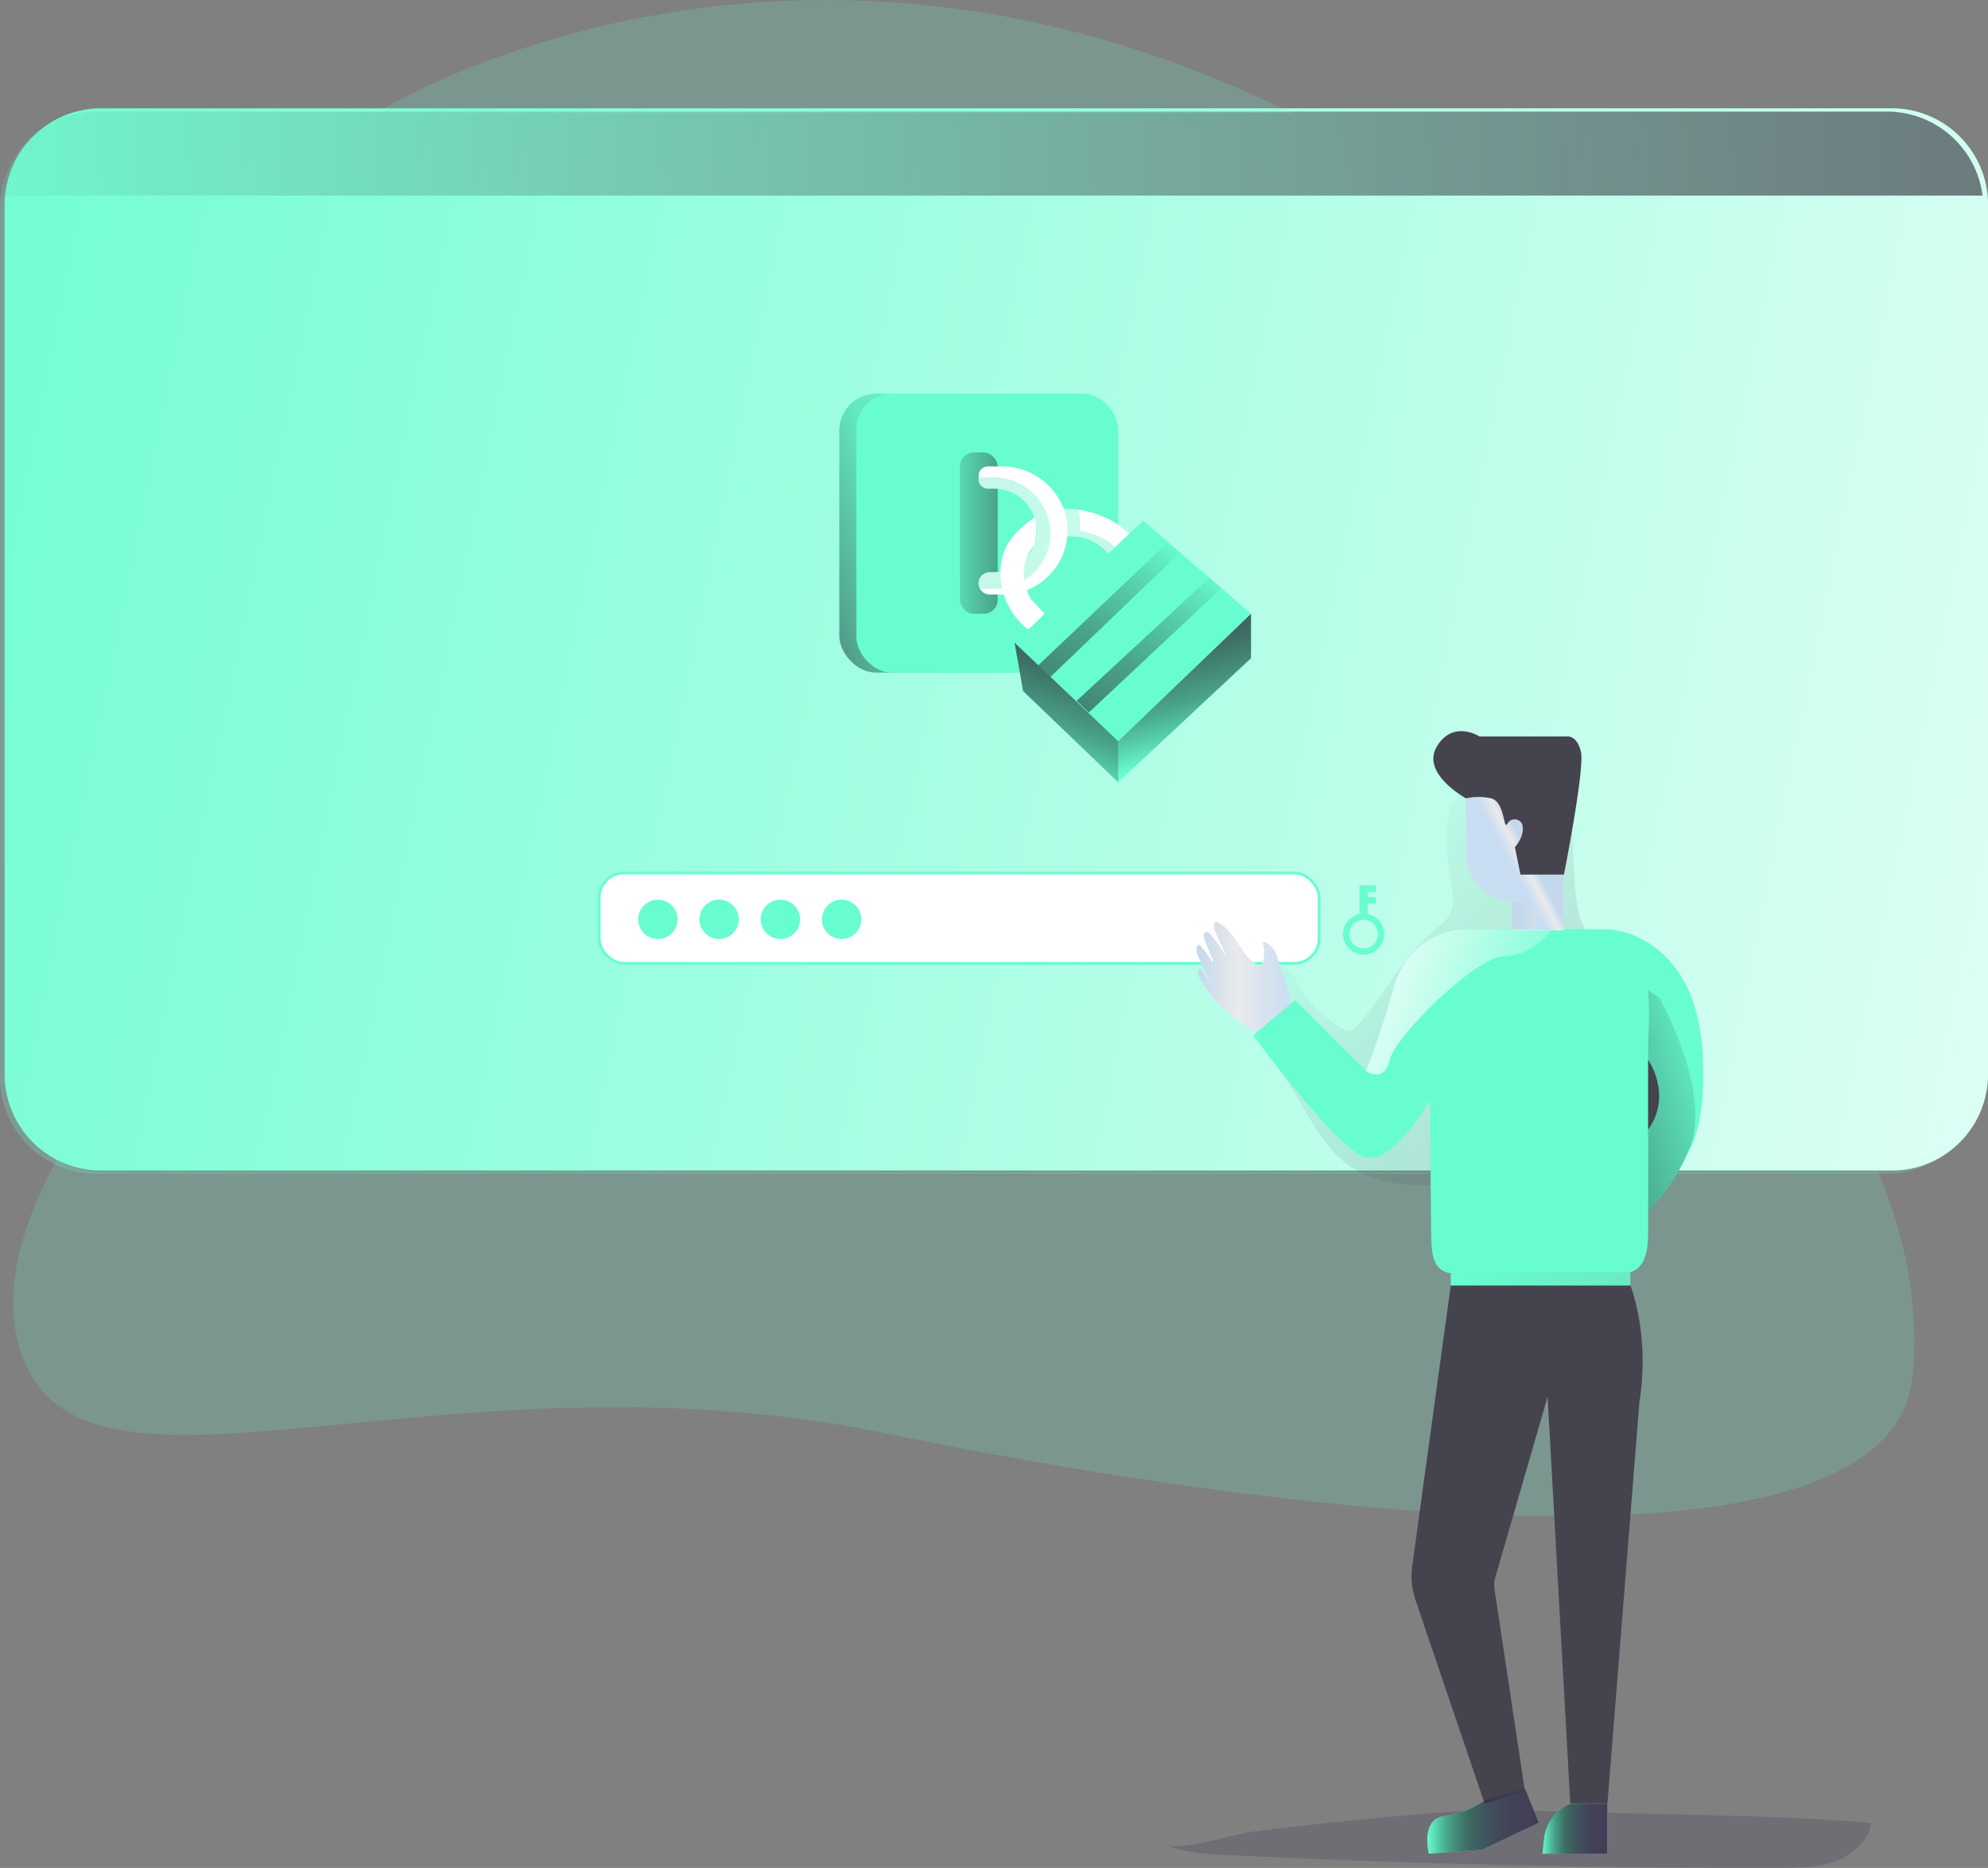 <svg xmlns="http://www.w3.org/2000/svg" xmlns:xlink="http://www.w3.org/1999/xlink" viewBox="0 0 635.4 597" id="Authentication">
  <rect x="0" y="0" width="635.4" height="597" fill="#808080" stroke="none"/>
  <defs>
    <linearGradient id="a" x1="95.1" x2="729.02" y1="205.4" y2="205.4" gradientUnits="userSpaceOnUse">
      <stop offset="0" stop-color="#68fdd0" class="stopColor68e1fd svgShape"></stop>
      <stop offset="1" stop-color="#69ebc3" class="stopColor69b9eb svgShape"></stop>
    </linearGradient>
    <linearGradient id="d" x1="4.71" x2="969.31" y1="120.92" y2="317.8" gradientUnits="userSpaceOnUse">
      <stop offset="0" stop-color="#ffffff" stop-opacity="0" class="stopColorffffff svgShape"></stop>
      <stop offset="1" stop-color="#ffffff" class="stopColorffffff svgShape"></stop>
    </linearGradient>
    <linearGradient id="e" x1="40.96" x2="1173.8" y1="56.9" y2="33.99" gradientUnits="userSpaceOnUse">
      <stop offset=".02" stop-opacity="0"></stop>
      <stop offset=".99" stop-color="#423d56" class="stopColor3f3d56 svgShape"></stop>
    </linearGradient>
    <linearGradient id="f" x1="313.9" x2="117.26" y1="169.99" y2="244.19" gradientUnits="userSpaceOnUse">
      <stop offset="0" stop-color="#68fdd0" class="stopColor68e1fd svgShape"></stop>
      <stop offset=".01" stop-color="#67f9cc" class="stopColor67ddf9 svgShape"></stop>
      <stop offset=".12" stop-color="#63e6be" class="stopColor5cb3ce svgShape"></stop>
      <stop offset=".24" stop-color="#53a98f" class="stopColor538ea9 svgShape"></stop>
      <stop offset=".37" stop-color="#594c8b" class="stopColor4c718b svgShape"></stop>
      <stop offset=".5" stop-color="#4f4673" class="stopColor465a73 svgShape"></stop>
      <stop offset=".63" stop-color="#494263" class="stopColor424a63 svgShape"></stop>
      <stop offset=".79" stop-color="#454059" class="stopColor404059 svgShape"></stop>
      <stop offset=".99" stop-color="#423d56" class="stopColor3f3d56 svgShape"></stop>
    </linearGradient>
    <linearGradient xlink:href="#a" id="g" x1="433.19" x2="451.34" y1="169.79" y2="169.79"></linearGradient>
    <linearGradient id="b" x1="299.94" x2="402.51" y1="170.35" y2="170.68" gradientUnits="userSpaceOnUse">
      <stop offset="0" stop-opacity="0"></stop>
      <stop offset=".02" stop-color="#030304" stop-opacity=".04" class="stopColor030304 svgShape"></stop>
      <stop offset=".18" stop-color="#1a1821" stop-opacity=".39" class="stopColor181821 svgShape"></stop>
      <stop offset=".35" stop-color="#28262e" stop-opacity=".66" class="stopColor292839 svgShape"></stop>
      <stop offset=".53" stop-color="#383449" stop-opacity=".85" class="stopColor363449 svgShape"></stop>
      <stop offset=".73" stop-color="#403b53" stop-opacity=".96" class="stopColor3d3b53 svgShape"></stop>
      <stop offset=".99" stop-color="#423d56" class="stopColor3f3d56 svgShape"></stop>
    </linearGradient>
    <linearGradient xlink:href="#a" id="h" x1="447.14" x2="415.92" y1="169.19" y2="170.22"></linearGradient>
    <linearGradient xlink:href="#b" id="i" x1="332.98" x2="366.51" y1="248.71" y2="159.01"></linearGradient>
    <linearGradient xlink:href="#b" id="j" x1="383.62" x2="358.16" y1="240.51" y2="151.74"></linearGradient>
    <linearGradient xlink:href="#b" id="k" x1="371.63" x2="244.49" y1="170.23" y2="351.29"></linearGradient>
    <linearGradient xlink:href="#b" id="l" x1="385.52" x2="258.38" y1="179.98" y2="361.05"></linearGradient>
    <linearGradient xlink:href="#b" id="m" x1="520.26" x2="770.91" y1="273.9" y2="509.89"></linearGradient>
    <linearGradient xlink:href="#b" id="n" x1="643.36" x2="429.63" y1="334.68" y2="397.79"></linearGradient>
    <linearGradient id="c" x1="477.51" x2="507.97" y1="313.17" y2="313.17" gradientUnits="userSpaceOnUse">
      <stop offset="0" stop-color="#c4d8ec" class="stopColorecc4d7 svgShape"></stop>
      <stop offset=".42" stop-color="#e9eaeb" class="stopColorefd4d1 svgShape"></stop>
      <stop offset="1" stop-color="#c9ddf2" class="stopColorf2eac9 svgShape"></stop>
    </linearGradient>
    <linearGradient xlink:href="#a" id="o" x1="463.69" x2="521.1" y1="408.74" y2="408.74"></linearGradient>
    <linearGradient xlink:href="#c" id="p" x1="486.41" x2="513.62" y1="276.32" y2="275.83"></linearGradient>
    <linearGradient xlink:href="#c" id="q" x1="583.1" x2="577.49" y1="271.91" y2="274.87"></linearGradient>
    <linearGradient id="r" x1="595.75" x2="525" y1="333.25" y2="305.55" gradientUnits="userSpaceOnUse">
      <stop offset="0" stop-color="#ffffff" stop-opacity="0" class="stopColorffffff svgShape"></stop>
      <stop offset="1" stop-color="#ffffff" class="stopColorffffff svgShape"></stop>
    </linearGradient>
    <linearGradient xlink:href="#b" id="s" x1="551.28" x2="587" y1="581.96" y2="581.96"></linearGradient>
    <linearGradient xlink:href="#b" id="t" x1="588.07" x2="608.85" y1="584.48" y2="584.48"></linearGradient>
  </defs>
  <path fill="#261d41" d="M372.34 589.54c6.45 2.66 13.58 3.05 20.54 3.38q88.11 4.25 176.34 4.07c5.88 0 11.89-.06 17.4-2.1s10.5-6.52 11.47-12.32c-36.83-2.86-73.92-2.58-110.62-3.94-19.24-.71-39.22 1.7-58.36 3.53q-14.55 1.4-29.05 3.28c-6.08.8-22.31 6.33-27.72 4.1Z" opacity=".18" class="color1d2741 svgShape"></path>
  <path fill="#68fdd0" d="m487.37 571.45 4.53 11.13-18.3 8.66-16.9 1.23s-2.89-11.13 5-12.12a27.15 27.15 0 0 0 12.78-4.94ZM501.9 576.48a13.73 13.73 0 0 0-8.42 11.3l-.49 4.69h20.78v-16Z" class="color68e1fd svgShape"></path>
  <path fill="url(#a)" d="M729 66.46v277.88a30.78 30.78 0 0 1-30.79 30.79H125.89a30.79 30.79 0 0 1-30.79-30.79V66.46a30.83 30.83 0 0 1 30.79-30.79h572.34A30.83 30.83 0 0 1 729 66.46Z" opacity=".22" style="isolation:isolate" transform="translate(-95.1)"></path>
  <path fill="#68fdd0" d="M635.4 65.43V343.3a30.8 30.8 0 0 1-24.33 30.12 31.16 31.16 0 0 1-6.45.67H32.28a30.78 30.78 0 0 1-30.8-30.79V65.43a30.83 30.83 0 0 1 30.8-30.8h572.34a30.78 30.78 0 0 1 30.52 26.83 28.88 28.88 0 0 1 .26 3.97Z" class="color68e1fd svgShape"></path>
  <path fill="url(#d)" d="M730.5 65.43V343.3a30.8 30.8 0 0 1-24.33 30.12 31.16 31.16 0 0 1-6.45.67H127.38a30.78 30.78 0 0 1-30.8-30.79V65.43a30.83 30.83 0 0 1 30.8-30.8h572.34a30.78 30.78 0 0 1 30.52 26.83 28.88 28.88 0 0 1 .26 3.97Z" style="isolation:isolate" transform="translate(-95.1)"></path>
  <path fill="url(#e)" d="M728.76 62.5H95.36a30.79 30.79 0 0 1 30.53-26.83h572.34a30.78 30.78 0 0 1 30.53 26.83Z" style="isolation:isolate" transform="translate(-95.1)"></path>
  <rect width="230.1" height="28.87" x="191.52" y="279.01" fill="#ffffff" stroke="#68fdd0" stroke-miterlimit="10" stroke-width=".88" rx="7.92" class="colorffffff svgShape colorStroke68e1fd svgStroke"></rect>
  <circle cx="210.28" cy="293.83" r="6.29" fill="#68fdd0" class="color68e1fd svgShape"></circle>
  <circle cx="229.85" cy="293.83" r="6.29" fill="#68fdd0" class="color68e1fd svgShape"></circle>
  <circle cx="249.43" cy="293.83" r="6.29" fill="#68fdd0" class="color68e1fd svgShape"></circle>
  <circle cx="269" cy="293.83" r="6.29" fill="#68fdd0" class="color68e1fd svgShape"></circle>
  <path fill="#68fdd0" d="M437.15 292.11v-3.32h2.62v-2.14h-2.62v-1.6h2.62v-2.14h-5.25v9.2a6.57 6.57 0 1 0 2.63 0Zm-1.31 11a4.57 4.57 0 1 1 4.56-4.57 4.58 4.58 0 0 1-4.56 4.58Z" class="color68e1fd svgShape"></path>
  <rect width="89.14" height="89.14" x="268.26" y="125.83" fill="url(#f)" rx="11.76" style="isolation:isolate"></rect>
  <rect width="83.67" height="89.14" x="273.72" y="125.83" fill="#68fdd0" rx="11.39" class="color68e1fd svgShape"></rect>
  <path fill="#ffffff" d="m360.84 170.69-4.6 4.37-2 1.88a15.51 15.51 0 0 0-13-5.51 5.7 5.7 0 0 1-3.13-.51c-3.31-1.88 1.88-8.29 1.88-8.29a26.07 26.07 0 0 1 3.42.15 1.53 1.53 0 0 1 .3 0l.91.11c4.34.62 11.41 2.69 16.22 7.8Z" class="colorffffff svgShape"></path>
  <path fill="url(#g)" d="m451.16 174.65.18.41-2 1.88a15.51 15.51 0 0 0-13-5.51 5.7 5.7 0 0 1-3.13-.51l1.88-8.29s1.85 0 3.42.15a1.53 1.53 0 0 1 .3 0 7.56 7.56 0 0 1 .91.11s1.09 4.66.28 6.62c0 .03 7.67 1.31 11.16 5.14Z" opacity=".39" transform="translate(-95.1)"></path>
  <rect width="12.12" height="51.56" x="306.77" y="144.62" fill="url(#b)" rx="4.51"></rect>
  <path fill="#ffffff" d="M341.22 169.7a20.49 20.49 0 0 1-20.47 20.3h-4.41a3.55 3.55 0 0 1-3.19-2 3.55 3.55 0 0 1 3.19-5.13h1.64a13.35 13.35 0 0 0 13.35-13.64 13.53 13.53 0 0 0-13.62-13.07h-2a2.92 2.92 0 0 1-2.92-2.92V152a2.92 2.92 0 0 1 2.92-2.92h4.69c11.33-.01 20.9 9.27 20.82 20.62Z" class="colorffffff svgShape"></path>
  <path fill="url(#h)" d="M430.86 170.52a17.81 17.81 0 0 1-17.79 17.66h-3.84a3.19 3.19 0 0 1-1-.16 3.55 3.55 0 0 1 3.19-5.13h1.64a13.35 13.35 0 0 0 13.35-13.64 13.53 13.53 0 0 0-13.62-13.07h-2a2.92 2.92 0 0 1-2.92-2.92v-.55a2.63 2.63 0 0 1 .8-.13h4.07a18.08 18.08 0 0 1 18.12 17.94Z" opacity=".39" transform="translate(-95.1)"></path>
  <path fill="#ffffff" d="M330.69 165.47s1.34 3.59-.33 9.07c0 0-6.33 6.51-.93 16.86l4.46 4.77-5.19 5.11a23 23 0 0 1-8.67-21.54c1.15-8.82 10.66-14.27 10.66-14.27Z" class="colorffffff svgShape"></path>
  <path fill="#68fdd0" d="m324.27 205.4 41.1-39 34.48 29.77-42.46 40.73-33.12-31.5zM324.27 205.4l2.73 15.46 30.39 29.16V236.9l-33.12-31.5z" class="color68e1fd svgShape"></path>
  <path fill="#68fdd0" d="M399.85 196.17v14.19l-42.46 39.66V236.9l42.46-40.73z" class="color68e1fd svgShape"></path>
  <path fill="url(#i)" d="m324.27 205.4 2.73 15.46 30.39 29.16V236.9l-33.12-31.5z"></path>
  <path fill="url(#j)" d="M399.85 196.17v14.19l-42.46 39.66V236.9l42.46-40.73z"></path>
  <path fill="url(#k)" d="m331.85 212.61 41.49-39.33 3.83 3.31-41.41 39.74-3.91-3.72z"></path>
  <path fill="url(#l)" d="m344.1 224 42.48-39.33 3.83 3.3-42.4 39.74-3.91-3.71z"></path>
  <path fill="url(#m)" d="M557.7 262.72a76.31 76.31 0 0 0 1 18.48c.68 3.77 1.59 7.92-.35 11.24-1 1.8-2.8 3.06-4.41 4.39-10.22 8.4-16.13 20.87-24.86 30.81a4.4 4.4 0 0 1-2.38 1.69 4.31 4.31 0 0 1-2.78-.79 36.94 36.94 0 0 1-13-12.64c-1.57-2.56-3-5.48-5.7-6.79-5-2.46-11.06 2.77-11.61 8.34s2.44 10.81 5.33 15.6l13.37 22.18c4.07 6.76 8.36 13.75 15 18a36.23 36.23 0 0 0 15.11 5.1c7.58 1 15.27.5 22.9-.09q20.93-1.62 41.75-4.16c4.76-.58 10.17-1.62 12.58-5.75 1.62-2.78 1.4-6.21 1.12-9.41q-1.47-17.39-3-34.77c-.55-6.57-1.37-13.71-6-18.39-2.77-2.78-6.65-4.36-9.11-7.43a18.63 18.63 0 0 1-3.3-8.31c-2.37-12.5-.1-25.93-5-37.7-1-2.38-2.34-4.74-4.55-6.07a12.2 12.2 0 0 0-6.59-1.33c-10.95.31-24.72 5.53-25.52 17.8Z" opacity=".21" transform="translate(-95.1)"></path>
  <path fill="#68fdd0" d="M611.37 439.22c-5.93 68.33-193.92 46.44-329.11 18.74S35.53 485.66 9.81 439.22c-11.39-20.56-3.78-46.24 8.25-68.48a30.59 30.59 0 0 0 15 3.87H600.3c7.81 18.39 13.18 40.39 11.07 64.61Z" opacity=".18" class="color68e1fd svgShape"></path>
  <path fill="#45434d" d="m463.69 410.83-12.31 89.66a23.88 23.88 0 0 0 1.15 11.21l22 64.78 12.86-4-9.7-64.45a9.23 9.23 0 0 1 .26-4l16.69-57.64 7.26 130h11.87l10.21-128.29c3.46-21.44-2.88-37.27-2.88-37.27Z" class="color3f3d56 svgShape"></path>
  <path fill="#68fdd0" d="m526.78 387.09-12.18-78.46-1.7-9.56s22.74 13 29.26 35.74c8.53 29.85-15.38 52.28-15.38 52.28Z" class="color68e1fd svgShape"></path>
  <path fill="url(#n)" d="m621.88 387.09-12.18-78.46-1.7-9.56s22.74 13 29.26 35.74c8.53 29.85-15.38 52.28-15.38 52.28Z" transform="translate(-95.1)"></path>
  <path fill="#68fdd0" d="M539.28 368.83c9.23-18.25-9-50-9-50l-15.7-10.19 1.77-11.33s25.32 2.59 27.79 38.34c.82 11.51-.04 25.73-4.86 33.18Z" class="color68e1fd svgShape"></path>
  <path fill="url(#c)" d="M503.93 307.57c-.85-2.88-2.33-6.31-5.33-6.57a11.91 11.91 0 0 1-.34 8c-6.54-2.42-8.06-12-14.59-14.48-1 1.06-.44 2.79.18 4.11q1.71 3.69 3.44 7.38-2.3-3.62-4.89-7c-.51-.69-1.39-1.44-2.11-1s-.46 1.37-.2 2.09c1.14 3.2 2.44 6.35 3.87 9.43a53.92 53.92 0 0 0-5.49-7.62c-1.34.33-1.06 2.31-.48 3.56l4.29 9.14-3.44-5c-1.11.11-.94 1.81-.4 2.79a42.79 42.79 0 0 0 20.5 18.43c1.76.75 3.8 1.37 5.53.56 7.44-3.39.9-18.88-.54-23.82Z" transform="translate(-95.1)"></path>
  <path fill="#68fdd0" d="M526.78 331.84v61.52c0 7.54-1.23 13.67-8.78 13.67h-52.72c-7.52 0-7.81-6.07-7.86-13.58l-.39-41.81s-11.38 20.27-20.46 18.3-36-39.08-36-39.08l13.4-11.26 22.58 22.64s3.63-8.25 8.91-26.72S467.9 297 467.9 297h45.84c16.55 0 13.04 34.84 13.04 34.84Z" class="color68e1fd svgShape"></path>
  <path fill="#45434d" d="M526.78 338.77s7.92 11.13 0 22.26Z" class="color3f3d56 svgShape"></path>
  <path fill="url(#o)" d="M463.69 406.64h57.41v4.19h-57.41z"></path>
  <path fill="url(#p)" d="M483.24 255.16h16.57v42.13h-16.57z"></path>
  <path fill="url(#q)" d="M594.92 250.54v46.76h-8.74v-2.85a6.31 6.31 0 0 0-6.32-6.31h-.5a15.7 15.7 0 0 1-15.7-15.7v-21.9Z" transform="translate(-95.1)"></path>
  <path fill="#45434d" d="M468.56 255.16s-14.5-7.91-9.31-16.57 13.65-3.21 13.65-3.21h27.95s3.21-.5 4.45 4.94-5.44 39.21-5.44 39.21h-13.89l-1.78-8.78s2.77-3 2.52-6.19a2.6 2.6 0 0 0-4.94-1.23c-1.25 2.22-.75-7.18-5.2-8.17a18.1 18.1 0 0 0-8.01 0Z" class="color3f3d56 svgShape"></path>
  <path fill="url(#r)" d="M591.21 297.21s-6.43 8.42-15.34 8.42-34.87 25.47-36.61 33.14-7.59 3.47-7.59 3.47 3.63-8.25 8.91-26.72S563 297 563 297h23.3Z" style="isolation:isolate" transform="translate(-95.1)"></path>
  <path fill="url(#s)" d="m582.47 571.45 4.53 11.13-18.3 8.66-16.9 1.23s-2.89-11.13 5-12.12a27.15 27.15 0 0 0 12.78-4.94Z" transform="translate(-95.1)"></path>
  <path fill="url(#t)" d="M597 576.48a13.73 13.73 0 0 0-8.42 11.3l-.49 4.69h20.78v-16Z" transform="translate(-95.1)"></path>
  <path fill="#68fdd0" d="M120.13 36.19s128.36-81.43 292.74 0Z" opacity=".18" class="color68e1fd svgShape"></path>
</svg>
